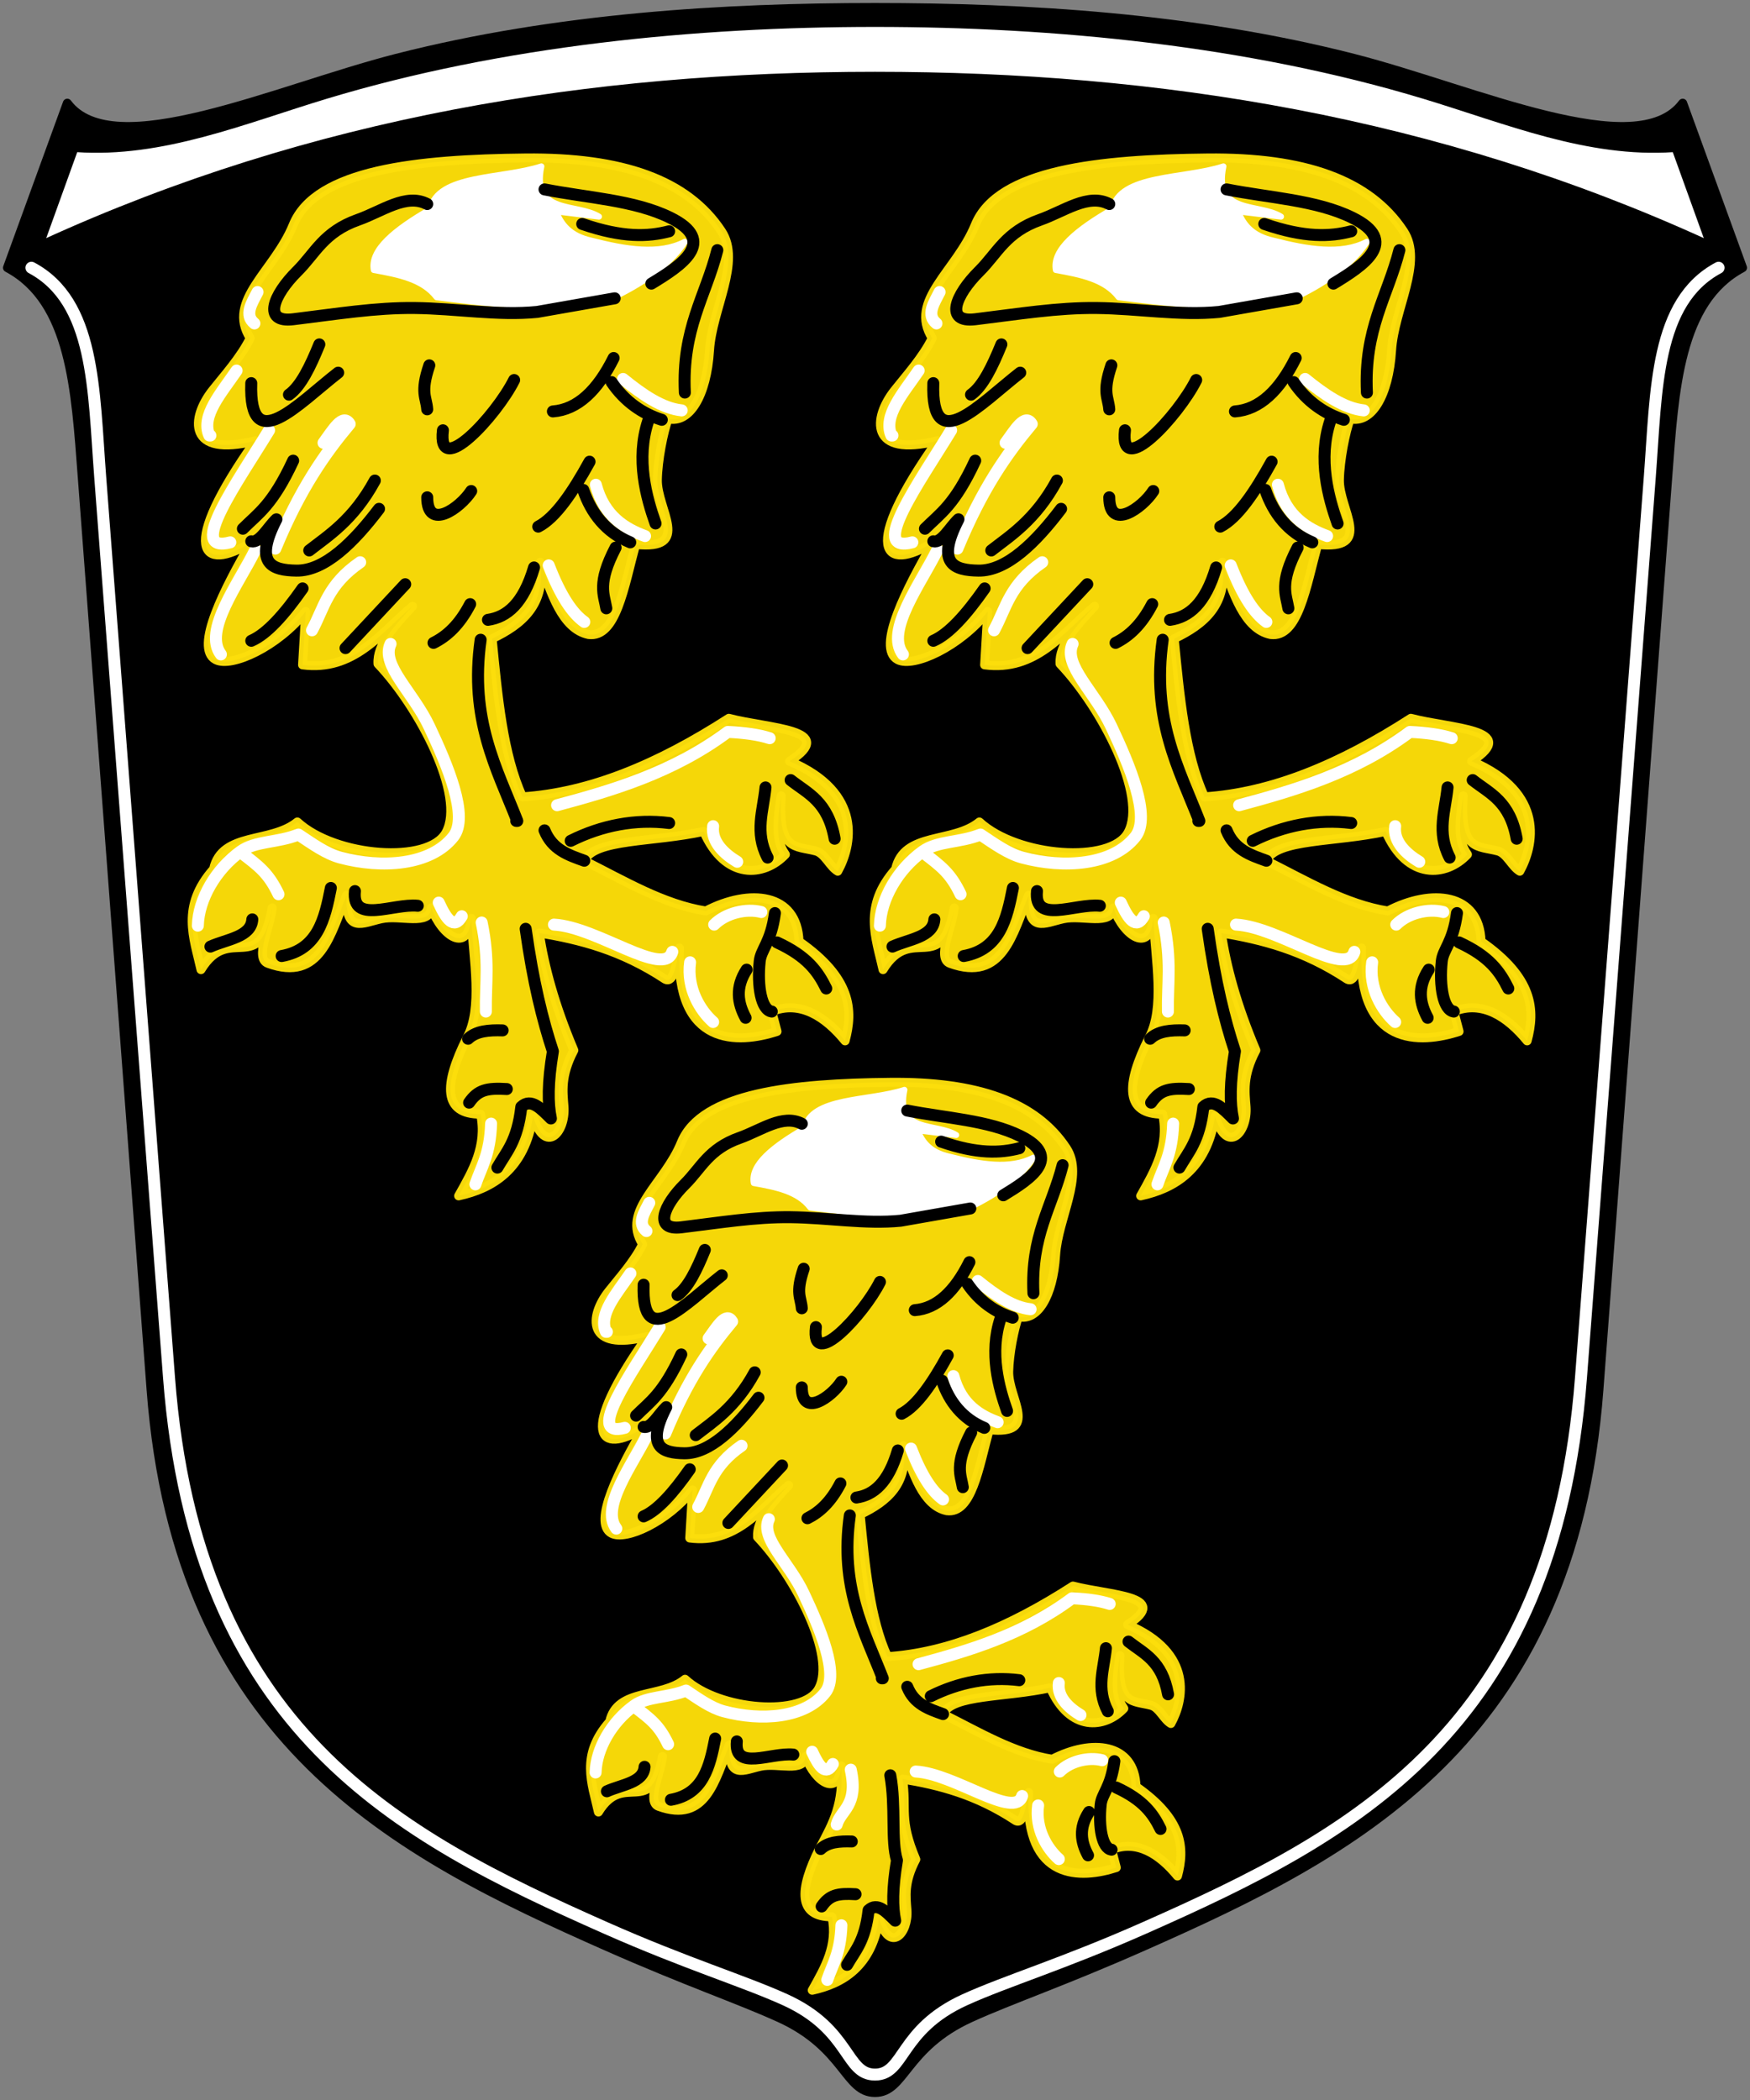 <svg xmlns="http://www.w3.org/2000/svg" width="585" height="702"><rect width="100%" height="100%" fill="#808080" stroke="none"/><path d="M238 627c-13.839-6.29-30.829-11.967-58-24-70-31-143.104-68.036-152-186L5 112C2.79 82.687 1.23 53.296-20 42L0-13c15.27 20.473 69.766-4.693 110-15 53.55-13.718 110-17 160-17s106.45 3.282 160 17c40.234 10.307 94.73 35.473 110 15l20 55c-21.23 11.296-22.79 40.687-25 70l-23 305c-8.896 117.964-82 155-152 186-27.171 12.033-44.161 17.71-58 24-22 10-22 25-32 25s-10-15-32-25z" style="fill:#000;stroke:#000;stroke-width:3;stroke-linecap:round;stroke-linejoin:round;stroke-miterlimit:4;stroke-dasharray:none;stroke-opacity:1" transform="translate(22.5 47.5)"/><path d="M552 42c-21.23 11.296-20.76 40.689-23 70l-23 301c-9.013 117.955-76 153-146 184-27.171 12.033-46.161 17.71-60 24-22 10-20 25-30 25s-8-15-30-25c-13.839-6.29-32.829-11.967-60-24-70-31-136.987-66.045-146-184L11 112C8.76 82.689 9.23 53.296-12 42" style="fill:none;stroke:#fff;stroke-width:4;stroke-linecap:round;stroke-linejoin:round;stroke-miterlimit:4;stroke-dasharray:none;stroke-opacity:1" transform="translate(22.5 47.5)"/><path d="M-7.922 33.046 2.971 2.843C31.858 4.86 59.15-6.674 86.647-14.982 145.317-32.708 209.992-39 270-39c60.008 0 124.683 6.292 183.353 24.018C480.85-6.674 508.143 4.86 537.03 2.843l10.893 30.203C458.162-7.967 365.032-23 270-23 174.969-23 81.837-7.967-7.922 33.046Z" style="fill:#fff;stroke:#000;stroke-width:1px;stroke-linecap:round;stroke-linejoin:round;stroke-opacity:1" transform="translate(22.5 47.5)"/><path d="M51.816 284.64c-2.372-10.7-6.859-21.119 4.2-33.61 2.759-12.56 19.083-8.453 28.01-15.755 12.732 11.74 43.972 14.132 49.714 3.501 6.628-12.268-8.928-41.837-22.756-56.367-.423-6.418 5.604-12.837 11.553-19.255-10.816 9.205-19.794 21.824-36.761 19.606l1.05-17.856C77.563 176.628 62 183.824 56.717 181.01c-7.305-3.894 3.118-24.131 11.904-39.212-16.8 10.454-24.304 2.348 1.4-33.96-23.062 5.822-21.535-7.736-14.407-16.773 4.009-5.08 9.457-11.057 12.657-17.538-8.062-12.603 8.07-22.368 14.354-37.811 7.564-18.586 41.599-22.042 77.724-22.407 32.031-.324 54.036 7.14 65.47 24.508 6.739 10.237-3.13 25.912-4.005 39.763-.965 15.256-6.727 24.616-13.851 22.906-1.609 4.514-3.45 13.75-3.59 20.374-.21 9.983 11.761 23.659-7.263 21.638-3.841 14.111-6.498 31.344-15.755 30.11-8.889-1.84-12.641-14.183-16.105-24.158 1.892 14.104-5.972 20.704-16.105 25.558 1.901 19.401 3.705 38.92 10.153 52.866 22.449-1.498 45.058-10.839 68.971-26.258 13.2 3.5 36.94 3.594 20.306 14.354 24.989 10.625 20.737 28.4 16.105 36.761-2.629-1.504-4.341-5.957-7.324-6.754-6.876-1.838-12.788.124-11.582-18.453-2.167 12.914-.625 16.709 1.4 19.606-7.111 7.575-20.099 8.756-27.307-7.703-16.881 3.731-36.548 2.443-39.913 9.803 13.328 6.652 26.405 14.556 40.613 16.805 14.659-7.616 30.6-6.102 31.16 10.153 17.509 12.212 18.225 22.897 15.404 33.26-6.624-8.09-15.045-13.647-24.508-9.802l1.75 6.652c-12.862 4.195-34.061 5.428-32.614-27.89-1.095 5.544-1.955 12.027-4.846 10.384-14.567-9.63-28.371-13.168-42.013-15.404 1.72 11.365 5.173 24.117 11.553 39.212-4.487 8.531-3.661 13.879-3.295 18.816.64 8.64-6.26 16.36-10.359 3.24-2.695 17.833-13.598 24.152-24.857 26.608 4.785-8.519 9.549-16.688 7.352-27.308-12.574.025-12.49-9.731-4.551-25.558 5.273-9.87 2.218-25.69 1.4-39.912-.959 11.712-9.651 6.268-13.304-3.5-.614 6.173-10.269 2.238-16.722 3.642-6.38 1.388-12.008 5.093-11.637-7.844-5.285 12.787-8.617 29.21-26.258 22.757-4.59-1.68.781-12.243 1.4-18.556-4.18 23.372-14.213 4.933-23.806 20.656z" style="opacity:.97;fill:#fcdd09;stroke:#fcde0c;stroke-width:3;stroke-linecap:round;stroke-linejoin:round;stroke-miterlimit:4;stroke-dasharray:none;stroke-opacity:1" transform="translate(15.372 39.5)"/><path d="M165.6 16.11c-13.044 4.317-34.824 2.588-37.111 14.353-11.728 6.77-20.173 13.538-18.906 20.307 8.246 1.48 16.413 3.057 21.007 9.102 14.931 1.781 32.142 4.731 59.167 0 11.762-5.707 19.514-11.915 23.808-18.555-8.667 4.47-19.728 2.553-31.16-.35-7.3-1.601-10.156-5.425-11.903-9.803l14.354 1.75c-7.336-4.613-22.701-.58-19.256-16.805z" style="fill:#fff;stroke:#fff;stroke-width:2;stroke-linecap:round;stroke-linejoin:round;stroke-miterlimit:4;stroke-dasharray:none;stroke-opacity:1" transform="translate(15.372 39.5)"/><path d="M76.673 143.898c8.286-20.066 16.572-31.764 24.858-41.663-2.27-3.723-5.589 1.981-8.753 6.302m100.13-21.356c6.536 5.306 13.071 9.816 19.606 10.503m-28.708 24.857c2.795 10.633 9.985 14.79 16.455 17.156m-32.21 9.802c3.968 10.28 7.936 16.088 11.903 18.906m61.97 38.862c-3.69-1.19-8.45-1.844-14.005-2.1-18.292 13.632-38.634 19.564-57.067 24.507m52.165 7.002c-.673 5.28 3.755 9.308 8.053 11.903m-15.755 33.61c-1.16 8.65 3.3 16.077 7.702 19.957m.35-32.56c3.865-3.87 10.68-5.517 15.755-4.201m-69.32 4.2c14.47.818 36.845 17.968 39.561 9.104m-60.568 57.417c-.339 10.298-3.198 14.294-5.252 20.306m2.101-87.526c2.662 12.846 1.26 20.275 1.4 29.759m-15.754-36.411c2.567 5.652 5.135 9.09 7.702 4.551M65.12 245.428c6.07 4.653 9.217 6.902 12.604 14.005m37.46-83.676c-3.292 7.058 7.49 16.048 12.955 27.659 6.015 12.78 13.36 30.006 8.052 36.76-7.56 9.622-23.93 10.727-37.811 7.003-4.683-1.256-9.336-4.59-14.004-7.702-6.875 2.778-14.37 2.103-19.256 5.601-8.279 5.928-14.125 15.943-14.355 24.858m54.267-121.487c-10.975 7.586-12.014 15.171-16.105 22.757M70.02 144.248c-5.535 11.29-17.587 27.05-11.553 35.01m16.105-74.922c-10.293 16.929-27.97 41.477-12.954 37.461m2.1-57.417c-5.064 7.46-12.015 15.132-9.102 21.706h.35M70.72 58.122c-1.929 3.764-4.516 7.638-1.05 10.503" style="fill:none;stroke:#fff;stroke-width:4;stroke-linecap:round;stroke-linejoin:round;stroke-miterlimit:4;stroke-dasharray:none;stroke-opacity:1" transform="translate(15.372 39.5)"/><path d="M141.443 329.104c2.946-4.253 5.927-4.961 12.604-4.552m6.302-53.566c2.507 17.868 5.665 30.536 9.102 40.963-1.756 10.552-1.7 17.478-.662 22.44-3.298-3.247-6.596-6.962-9.893-3.88-1.312 11.509-4.936 14.928-8 20.301m1.75-45.863c-4.574-.15-8.828.178-11.553 2.8m103.281-32.21c10.151 4.683 13.686 9.8 16.455 15.405m-26.608-6.302c-3.833 5.9-3.025 11.136-.35 16.105m9.803-35.01c-1.34 9.964-4.664 12.046-5.089 16.132-.865 8.315.539 16.305 4.038 16.778m-139.342-40.263c-1.132 11.214 12.724 4.038 21.007 4.902m-29.06-5.952c-2.046 10.399-4.358 20.58-16.454 22.757m-23.807-3.151c5.494-2.483 13.62-3.213 14.004-9.103m179.954-46.564c5.782 4.555 12.46 7.092 14.705 19.606m-23.107-17.155c-.721 7.66-3.74 14.937.7 23.457m-74.573-9.103c2.596 6.45 7.98 8.25 13.304 10.153m-34.66-73.872c-3.728 26.7 5.281 42.785 12.254 60.568h-.35m-47.265-113.784c-7.203 13.245-15.66 18.465-21.936 23.372m53.796 17.94c-3.57 6.896-7.753 10.716-12.254 12.954m-43.763-18.205c-6.136 8.759-11.95 15.267-17.155 17.505m58.818-47.964c.018 11.427 11.04 3.588 14.704-2.101m-73.522 16.805c2.8.665 5.601-4.707 8.402-7.352-7.744 15.064-1.257 17.014 6.652 17.155 9.51.17 19.256-9.558 27.659-20.656m-28.709-16.105c-6.93 14.89-11.644 17.595-16.805 22.757m97.33 12.954c-3.57 12.095-9.043 16.578-15.405 17.505m31.86-43.438c2.65 7.78 7.568 14.161 15.705 17.538m-4.901 1.75c-6.245 11.977-3.859 15.673-3.102 20.299m-5.602-49.015c-5.718 10.383-11.437 18.755-17.155 21.707m10.853 105.031c10.333-5.169 21.678-7.377 32.91-5.951m-7.002-134.441c-4.23 12.851-.567 25.783 2.45 34.31m20.657-91.377c-3.937 15.498-11.881 26.323-10.853 47.614M91.378 75.627c-3.023 7.408-6.206 14.018-10.153 16.805M68.62 88.581c-.832 25.129 15.679 6.9 29.059-3.501m30.459-2.45c-3.1 9.2-1 10.602-.7 14.704m29.058-9.803c-6.004 11.978-25.779 33.363-23.807 16.805m33.96-80.525c14.199 2.807 30.109 3.578 42.013 9.453 16.024 7.91 3.84 15.896-6.302 22.057M127.44 28.713c-7.02-3.707-15.048 2.407-23.107 5.252-11.513 4.063-14.36 11.255-20.307 17.155-8.155 8.09-11.689 17.357-1.4 16.105 14.57-1.773 27.509-3.91 40.6-3.764 13.891.154 27.865 2.612 40.975 1.313l25.908-4.552m-10.854-24.857c13.533 4.663 22.014 4.275 29.059 2.45m-19.256 50.416c4.461 6.586 10.5 10.63 16.805 12.604m-16.105-20.657c-5.42 10.894-12.085 17.23-20.306 17.856M120.086 155.8l-19.956 21.357" style="fill:none;stroke:#000;stroke-width:4;stroke-linecap:round;stroke-linejoin:round;stroke-miterlimit:4;stroke-dasharray:none;stroke-opacity:1" transform="translate(15.372 39.5)"/><path d="M51.816 284.64c-2.372-10.7-6.859-21.119 4.2-33.61 2.759-12.56 19.083-8.453 28.01-15.755 12.732 11.74 43.972 14.132 49.714 3.501 6.628-12.268-8.928-41.837-22.756-56.367-.423-6.418 5.604-12.837 11.553-19.255-10.816 9.205-19.794 21.824-36.761 19.606l1.05-17.856C77.563 176.628 62 183.824 56.717 181.01c-7.305-3.894 3.118-24.131 11.904-39.212-16.8 10.454-24.304 2.348 1.4-33.96-23.062 5.822-21.535-7.736-14.407-16.773 4.009-5.08 9.457-11.057 12.657-17.538-8.062-12.603 8.07-22.368 14.354-37.811 7.564-18.586 41.599-22.042 77.724-22.407 32.031-.324 54.036 7.14 65.47 24.508 6.739 10.237-3.13 25.912-4.005 39.763-.965 15.256-6.727 24.616-13.851 22.906-1.609 4.514-3.45 13.75-3.59 20.374-.21 9.983 11.761 23.659-7.263 21.638-3.841 14.111-6.498 31.344-15.755 30.11-8.889-1.84-12.641-14.183-16.105-24.158 1.892 14.104-5.972 20.704-16.105 25.558 1.901 19.401 3.705 38.92 10.153 52.866 22.449-1.498 45.058-10.839 68.971-26.258 13.2 3.5 36.94 3.594 20.306 14.354 24.989 10.625 20.737 28.4 16.105 36.761-2.629-1.504-4.341-5.957-7.324-6.754-6.876-1.838-12.788.124-11.582-18.453-2.167 12.914-.625 16.709 1.4 19.606-7.111 7.575-20.099 8.756-27.307-7.703-16.881 3.731-36.548 2.443-39.913 9.803 13.328 6.652 26.405 14.556 40.613 16.805 14.659-7.616 30.6-6.102 31.16 10.153 17.509 12.212 18.225 22.897 15.404 33.26-6.624-8.09-15.045-13.647-24.508-9.802l1.75 6.652c-12.862 4.195-34.061 5.428-32.614-27.89-1.095 5.544-1.955 12.027-4.846 10.384-14.567-9.63-28.371-13.168-42.013-15.404 1.72 11.365 5.173 24.117 11.553 39.212-4.487 8.531-3.661 13.879-3.295 18.816.64 8.64-6.26 16.36-10.359 3.24-2.695 17.833-13.598 24.152-24.857 26.608 4.785-8.519 9.549-16.688 7.352-27.308-12.574.025-12.49-9.731-4.551-25.558 5.273-9.87 2.218-25.69 1.4-39.912-.959 11.712-9.651 6.268-13.304-3.5-.614 6.173-10.269 2.238-16.722 3.642-6.38 1.388-12.008 5.093-11.637-7.844-5.285 12.787-8.617 29.21-26.258 22.757-4.59-1.68.781-12.243 1.4-18.556-4.18 23.372-14.213 4.933-23.806 20.656z" style="opacity:.97;fill:#fcdd09;stroke:#fcde0c;stroke-width:3;stroke-linecap:round;stroke-linejoin:round;stroke-miterlimit:4;stroke-dasharray:none;stroke-opacity:1" transform="translate(243.372 39.5)"/><path d="M165.6 16.11c-13.044 4.317-34.824 2.588-37.111 14.353-11.728 6.77-20.173 13.538-18.906 20.307 8.246 1.48 16.413 3.057 21.007 9.102 14.931 1.781 32.142 4.731 59.167 0 11.762-5.707 19.514-11.915 23.808-18.555-8.667 4.47-19.728 2.553-31.16-.35-7.3-1.601-10.156-5.425-11.903-9.803l14.354 1.75c-7.336-4.613-22.701-.58-19.256-16.805z" style="fill:#fff;stroke:#fff;stroke-width:2;stroke-linecap:round;stroke-linejoin:round;stroke-miterlimit:4;stroke-dasharray:none;stroke-opacity:1" transform="translate(243.372 39.5)"/><path d="M76.673 143.898c8.286-20.066 16.572-31.764 24.858-41.663-2.27-3.723-5.589 1.981-8.753 6.302m100.13-21.356c6.536 5.306 13.071 9.816 19.606 10.503m-28.708 24.857c2.795 10.633 9.985 14.79 16.455 17.156m-32.21 9.802c3.968 10.28 7.936 16.088 11.903 18.906m61.97 38.862c-3.69-1.19-8.45-1.844-14.005-2.1-18.292 13.632-38.634 19.564-57.067 24.507m52.165 7.002c-.673 5.28 3.755 9.308 8.053 11.903m-15.755 33.61c-1.16 8.65 3.3 16.077 7.702 19.957m.35-32.56c3.865-3.87 10.68-5.517 15.755-4.201m-69.32 4.2c14.47.818 36.845 17.968 39.561 9.104m-60.568 57.417c-.339 10.298-3.198 14.294-5.252 20.306m2.101-87.526c2.662 12.846 1.26 20.275 1.4 29.759m-15.754-36.411c2.567 5.652 5.135 9.09 7.702 4.551M65.12 245.428c6.07 4.653 9.217 6.902 12.604 14.005m37.46-83.676c-3.292 7.058 7.49 16.048 12.955 27.659 6.015 12.78 13.36 30.006 8.052 36.76-7.56 9.622-23.93 10.727-37.811 7.003-4.683-1.256-9.336-4.59-14.004-7.702-6.875 2.778-14.37 2.103-19.256 5.601-8.279 5.928-14.125 15.943-14.355 24.858m54.267-121.487c-10.975 7.586-12.014 15.171-16.105 22.757M70.02 144.248c-5.535 11.29-17.587 27.05-11.553 35.01m16.105-74.922c-10.293 16.929-27.97 41.477-12.954 37.461m2.1-57.417c-5.064 7.46-12.015 15.132-9.102 21.706h.35M70.72 58.122c-1.929 3.764-4.516 7.638-1.05 10.503" style="fill:none;stroke:#fff;stroke-width:4;stroke-linecap:round;stroke-linejoin:round;stroke-miterlimit:4;stroke-dasharray:none;stroke-opacity:1" transform="translate(243.372 39.5)"/><path d="M141.443 329.104c2.946-4.253 5.927-4.961 12.604-4.552m6.302-53.566c2.507 17.868 5.665 30.536 9.102 40.963-1.756 10.552-1.7 17.478-.662 22.44-3.298-3.247-6.596-6.962-9.893-3.88-1.312 11.509-4.936 14.928-8 20.301m1.75-45.863c-4.574-.15-8.828.178-11.553 2.8m103.281-32.21c10.151 4.683 13.686 9.8 16.455 15.405m-26.608-6.302c-3.833 5.9-3.025 11.136-.35 16.105m9.803-35.01c-1.34 9.964-4.664 12.046-5.089 16.132-.865 8.315.539 16.305 4.038 16.778m-139.342-40.263c-1.132 11.214 12.724 4.038 21.007 4.902m-29.06-5.952c-2.046 10.399-4.358 20.58-16.454 22.757m-23.807-3.151c5.494-2.483 13.62-3.213 14.004-9.103m179.954-46.564c5.782 4.555 12.46 7.092 14.705 19.606m-23.107-17.155c-.721 7.66-3.74 14.937.7 23.457m-74.573-9.103c2.596 6.45 7.98 8.25 13.304 10.153m-34.66-73.872c-3.728 26.7 5.281 42.785 12.254 60.568h-.35m-47.265-113.784c-7.203 13.245-15.66 18.465-21.936 23.372m53.796 17.94c-3.57 6.896-7.753 10.716-12.254 12.954m-43.763-18.205c-6.136 8.759-11.95 15.267-17.155 17.505m58.818-47.964c.018 11.427 11.04 3.588 14.704-2.101m-73.522 16.805c2.8.665 5.601-4.707 8.402-7.352-7.744 15.064-1.257 17.014 6.652 17.155 9.51.17 19.256-9.558 27.659-20.656m-28.709-16.105c-6.93 14.89-11.644 17.595-16.805 22.757m97.33 12.954c-3.57 12.095-9.043 16.578-15.405 17.505m31.86-43.438c2.65 7.78 7.568 14.161 15.705 17.538m-4.901 1.75c-6.245 11.977-3.859 15.673-3.102 20.299m-5.602-49.015c-5.718 10.383-11.437 18.755-17.155 21.707m10.853 105.031c10.333-5.169 21.678-7.377 32.91-5.951m-7.002-134.441c-4.23 12.851-.567 25.783 2.45 34.31m20.657-91.377c-3.937 15.498-11.881 26.323-10.853 47.614M91.378 75.627c-3.023 7.408-6.206 14.018-10.153 16.805M68.62 88.581c-.832 25.129 15.679 6.9 29.059-3.501m30.459-2.45c-3.1 9.2-1 10.602-.7 14.704m29.058-9.803c-6.004 11.978-25.779 33.363-23.807 16.805m33.96-80.525c14.199 2.807 30.109 3.578 42.013 9.453 16.024 7.91 3.84 15.896-6.302 22.057M127.44 28.713c-7.02-3.707-15.048 2.407-23.107 5.252-11.513 4.063-14.36 11.255-20.307 17.155-8.155 8.09-11.689 17.357-1.4 16.105 14.57-1.773 27.509-3.91 40.6-3.764 13.891.154 27.865 2.612 40.975 1.313l25.908-4.552m-10.854-24.857c13.533 4.663 22.014 4.275 29.059 2.45m-19.256 50.416c4.461 6.586 10.5 10.63 16.805 12.604m-16.105-20.657c-5.42 10.894-12.085 17.23-20.306 17.856M120.086 155.8l-19.956 21.357" style="fill:none;stroke:#000;stroke-width:4;stroke-linecap:round;stroke-linejoin:round;stroke-miterlimit:4;stroke-dasharray:none;stroke-opacity:1" transform="translate(243.372 39.5)"/><g style="stroke-width:1.113"><path d="M51.816 284.64c-2.372-10.7-6.859-21.119 4.2-33.61 2.759-12.56 19.083-8.453 28.01-15.755 12.732 11.74 43.972 14.132 49.714 3.501 6.628-12.268-8.928-41.837-22.756-56.367-.423-6.418 5.604-12.837 11.553-19.255-10.816 9.205-19.794 21.824-36.761 19.606l1.05-17.856C77.563 176.628 62 183.824 56.717 181.01c-7.305-3.894 3.118-24.131 11.904-39.212-16.8 10.454-24.304 2.348 1.4-33.96-23.062 5.822-21.535-7.736-14.407-16.773 4.009-5.08 9.457-11.057 12.657-17.538-8.062-12.603 8.07-22.368 14.354-37.811 7.564-18.586 41.599-22.042 77.724-22.407 32.031-.324 54.036 7.14 65.47 24.508 6.739 10.237-3.13 25.912-4.005 39.763-.965 15.256-6.727 24.616-13.851 22.906-1.609 4.514-3.45 13.75-3.59 20.374-.21 9.983 11.761 23.659-7.263 21.638-3.841 14.111-6.498 31.344-15.755 30.11-8.889-1.84-12.641-14.183-16.105-24.158 1.892 14.104-5.972 20.704-16.105 25.558 1.901 19.401 3.705 38.92 10.153 52.866 22.449-1.498 45.058-10.839 68.971-26.258 13.2 3.5 36.94 3.594 20.306 14.354 24.989 10.625 20.737 28.4 16.105 36.761-2.629-1.504-4.341-5.957-7.324-6.754-6.876-1.838-12.788.124-11.582-18.453-2.167 12.914-.625 16.709 1.4 19.606-7.111 7.575-20.099 8.756-27.307-7.703-16.881 3.731-36.548 2.443-39.913 9.803 13.328 6.652 26.405 14.556 40.613 16.805 14.659-7.616 30.6-6.102 31.16 10.153 17.509 12.212 18.225 22.897 15.404 33.26-6.624-8.09-15.045-13.647-24.508-9.802l1.75 6.652c-12.862 4.195-34.061 5.428-32.614-27.89-1.095 5.544-1.955 12.027-4.846 10.384-14.567-9.63-28.371-13.168-42.013-15.404 1.72 11.365-1.451 14.772 4.93 29.866-4.488 8.532-3.662 13.88-3.296 18.817.641 8.64-6.26 16.36-10.358 3.24-2.696 17.833-13.599 24.152-24.858 26.608 4.785-8.52 9.55-16.688 7.352-27.308-12.574.025-12.49-9.732-4.551-25.558 5.273-9.871 8.842-16.345 8.024-30.567-.959 11.712-9.651 6.268-13.304-3.5-.614 6.173-10.269 2.238-16.722 3.642-6.38 1.388-12.008 5.093-11.637-7.844-5.285 12.787-8.617 29.21-26.258 22.757-4.59-1.68.781-12.243 1.4-18.556-4.18 23.372-14.213 4.933-23.806 20.656z" style="opacity:.97;fill:#fcdd09;stroke:#fcde0c;stroke-width:3.338;stroke-linecap:round;stroke-linejoin:round;stroke-miterlimit:4;stroke-dasharray:none;stroke-opacity:1" transform="matrix(.899 0 0 .899 153.463 349.838)"/><path d="M165.6 16.11c-13.044 4.317-34.824 2.588-37.111 14.353-11.728 6.77-20.173 13.538-18.906 20.307 8.246 1.48 16.413 3.057 21.007 9.102 14.931 1.781 32.142 4.731 59.167 0 11.762-5.707 19.514-11.915 23.808-18.555-8.667 4.47-19.728 2.553-31.16-.35-7.3-1.601-10.156-5.425-11.903-9.803l14.354 1.75c-7.336-4.613-22.701-.58-19.256-16.805z" style="fill:#fff;stroke:#fff;stroke-width:2.225;stroke-linecap:round;stroke-linejoin:round;stroke-miterlimit:4;stroke-dasharray:none;stroke-opacity:1" transform="matrix(.899 0 0 .899 153.463 349.838)"/><path d="M76.673 143.898c8.286-20.066 16.572-31.764 24.858-41.663-2.27-3.723-5.589 1.981-8.753 6.302m100.13-21.356c6.536 5.306 13.071 9.816 19.606 10.503m-28.708 24.857c2.795 10.633 9.985 14.79 16.455 17.156m-32.21 9.802c3.968 10.28 7.936 16.088 11.903 18.906m61.97 38.862c-3.69-1.19-8.45-1.844-14.005-2.1-18.292 13.632-38.634 19.564-57.067 24.507m52.165 7.002c-.673 5.28 3.755 9.308 8.053 11.903m-15.755 33.61c-1.16 8.65 3.3 16.077 7.702 19.957m.35-32.56c3.865-3.87 10.68-5.517 15.755-4.201m-69.32 4.2c14.47.818 36.845 17.968 39.561 9.104m-67.192 48.072c-.338 10.298-3.198 14.294-5.251 20.306m8.724-78.181c2.916 13.48-3.742 14.98-5.223 20.413m-9.131-27.065c2.567 5.652 5.135 9.09 7.702 4.551M65.12 245.428c6.07 4.653 9.217 6.902 12.604 14.005m37.46-83.676c-3.292 7.058 7.49 16.048 12.955 27.659 6.015 12.78 13.36 30.006 8.052 36.76-7.56 9.622-23.93 10.727-37.811 7.003-4.683-1.256-9.336-4.59-14.004-7.702-6.875 2.778-14.37 2.103-19.256 5.601-8.279 5.928-14.125 15.943-14.355 24.858m54.267-121.487c-10.975 7.586-12.014 15.171-16.105 22.757M70.02 144.248c-5.535 11.29-17.587 27.05-11.553 35.01m16.105-74.922c-10.293 16.929-27.97 41.477-12.954 37.461m2.1-57.417c-5.064 7.46-12.015 15.132-9.102 21.706h.35M70.72 58.122c-1.929 3.764-4.516 7.638-1.05 10.503" style="fill:none;stroke:#fff;stroke-width:4.45;stroke-linecap:round;stroke-linejoin:round;stroke-miterlimit:4;stroke-dasharray:none;stroke-opacity:1" transform="matrix(.899 0 0 .899 153.463 349.838)"/><path d="M134.82 319.759c2.945-4.253 5.927-4.961 12.603-4.552m12.926-44.22c2.117 11.637.21 24.305 2.479 31.616-1.757 10.552-1.701 17.48-.663 22.44-3.298-3.246-6.595-6.961-9.893-3.878-1.312 11.507-4.935 14.926-8 20.3m1.75-45.864c-4.573-.15-8.827.18-11.553 2.801m109.905-22.864c10.151 4.682 13.686 9.799 16.455 15.404m-26.608-6.302c-3.833 5.9-3.025 11.136-.35 16.105m9.803-35.01c-1.34 9.964-4.664 12.046-5.089 16.132-.865 8.315.539 16.305 4.038 16.778m-139.342-40.263c-1.132 11.214 12.724 4.038 21.007 4.902m-29.06-5.952c-2.046 10.399-4.358 20.58-16.454 22.757m-23.807-3.151c5.494-2.483 13.62-3.213 14.004-9.103m179.954-46.564c5.782 4.555 12.46 7.092 14.705 19.606m-23.107-17.155c-.721 7.66-3.74 14.937.7 23.457m-74.573-9.103c2.596 6.45 7.98 8.25 13.304 10.153m-34.66-73.872c-3.728 26.7 5.281 42.785 12.254 60.568h-.35m-47.265-113.784c-7.203 13.245-15.66 18.465-21.936 23.372m53.796 17.94c-3.57 6.896-7.753 10.716-12.254 12.954m-43.763-18.205c-6.136 8.759-11.95 15.267-17.155 17.505m58.818-47.964c.018 11.427 11.04 3.588 14.704-2.101m-73.522 16.805c2.8.665 5.601-4.707 8.402-7.352-7.744 15.064-1.257 17.014 6.652 17.155 9.51.17 19.256-9.558 27.659-20.656m-28.709-16.105c-6.93 14.89-11.644 17.595-16.805 22.757m97.33 12.954c-3.57 12.095-9.043 16.578-15.405 17.505m31.86-43.438c2.65 7.78 7.568 14.161 15.705 17.538m-4.901 1.75c-6.245 11.977-3.859 15.673-3.102 20.299m-5.602-49.015c-5.718 10.383-11.437 18.755-17.155 21.707m10.853 105.031c10.333-5.169 21.678-7.377 32.91-5.951m-7.002-134.441c-4.23 12.851-.567 25.783 2.45 34.31m20.657-91.377c-3.937 15.498-11.881 26.323-10.853 47.614M91.378 75.627c-3.023 7.408-6.206 14.018-10.153 16.805M68.62 88.581c-.832 25.129 15.679 6.9 29.059-3.501m30.459-2.45c-3.1 9.2-1 10.602-.7 14.704m29.058-9.803c-6.004 11.978-25.779 33.363-23.807 16.805m33.96-80.525c14.199 2.807 30.109 3.578 42.013 9.453 16.024 7.91 3.84 15.896-6.302 22.057M127.44 28.713c-7.02-3.707-15.048 2.407-23.107 5.252-11.513 4.063-14.36 11.255-20.307 17.155-8.155 8.09-11.689 17.357-1.4 16.105 14.57-1.773 27.509-3.91 40.6-3.764 13.891.154 27.865 2.612 40.975 1.313l25.908-4.552m-10.854-24.857c13.533 4.663 22.014 4.275 29.059 2.45m-19.256 50.416c4.461 6.586 10.5 10.63 16.805 12.604m-16.105-20.657c-5.42 10.894-12.085 17.23-20.306 17.856M120.086 155.8l-19.956 21.357" style="fill:none;stroke:#000;stroke-width:4.45;stroke-linecap:round;stroke-linejoin:round;stroke-miterlimit:4;stroke-dasharray:none;stroke-opacity:1" transform="matrix(.899 0 0 .899 153.463 349.838)"/></g></svg>